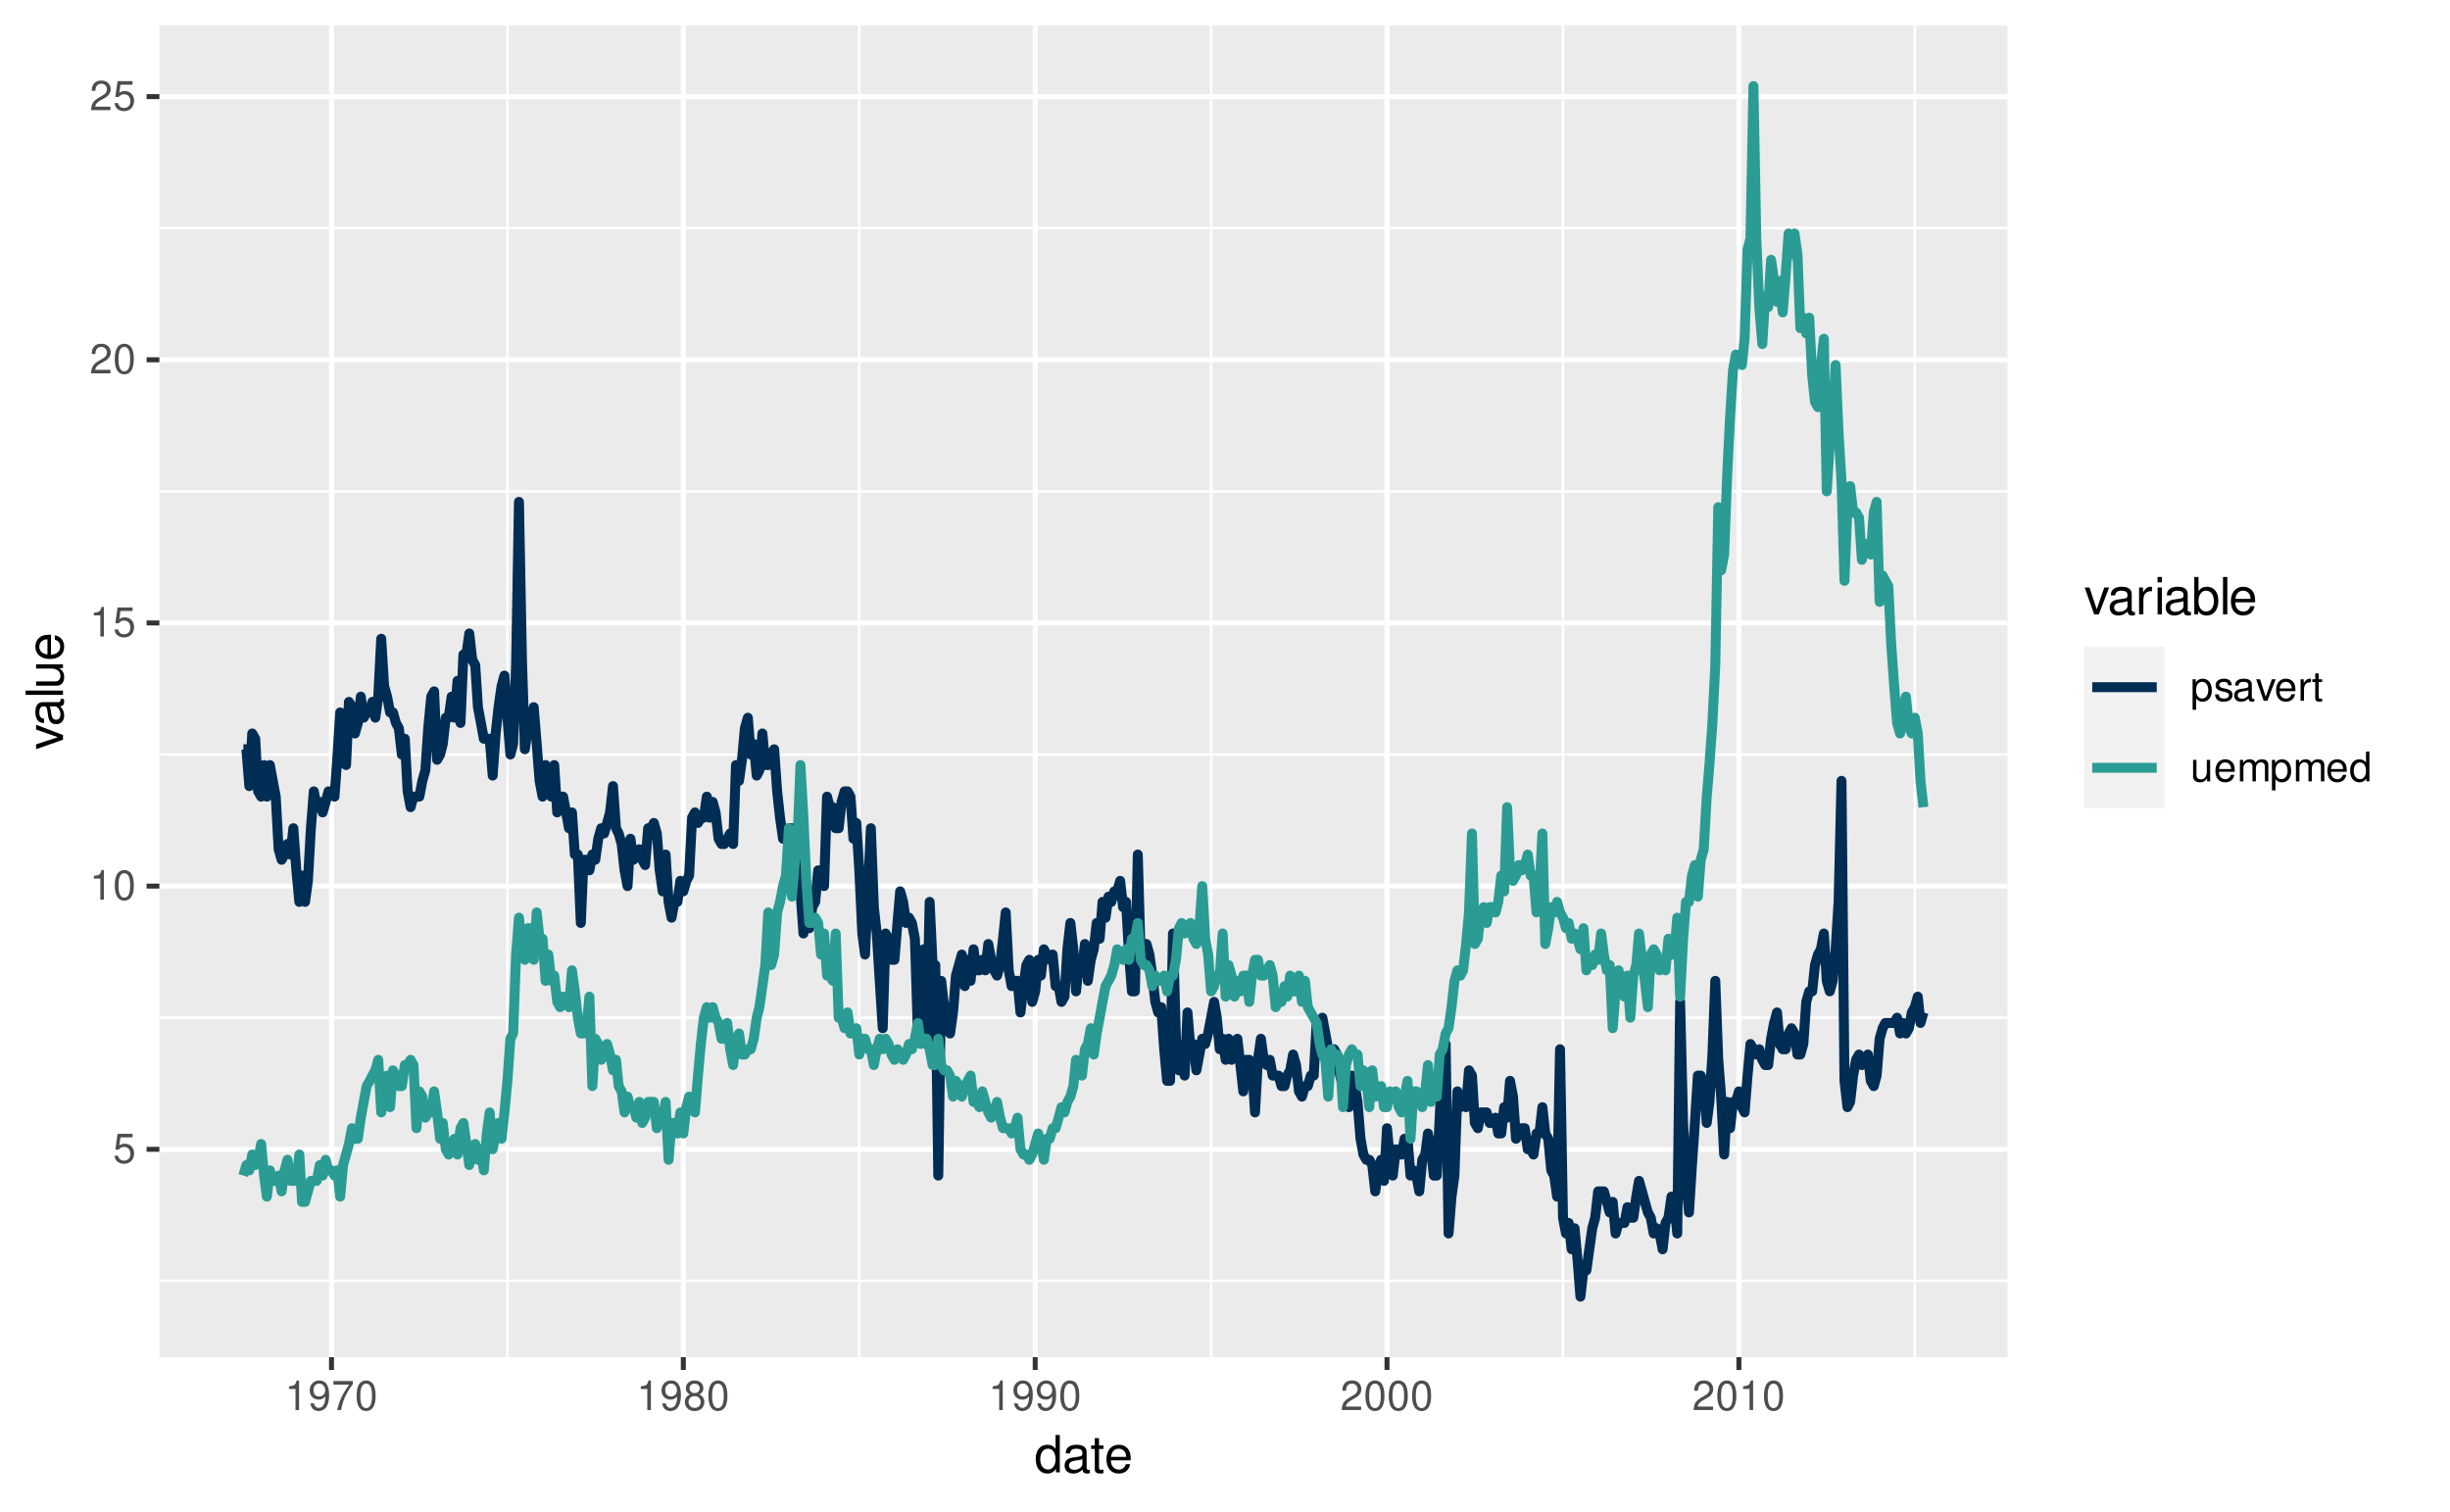 <?xml version="1.0" encoding="UTF-8"?>
<svg xmlns="http://www.w3.org/2000/svg" xmlns:xlink="http://www.w3.org/1999/xlink" width="525pt" height="324pt" viewBox="0 0 525 324" version="1.1">
<defs>
<g>
<symbol overflow="visible" id="glyph0-0">
<path style="stroke:none;" d=""/>
</symbol>
<symbol overflow="visible" id="glyph0-1">
<path style="stroke:none;" d="M 4.188 -6.234 L 0.969 -6.234 L 0.5 -2.844 L 1.219 -2.844 C 1.578 -3.266 1.875 -3.422 2.359 -3.422 C 3.203 -3.422 3.719 -2.844 3.719 -1.922 C 3.719 -1.031 3.203 -0.484 2.359 -0.484 C 1.688 -0.484 1.266 -0.828 1.078 -1.531 L 0.312 -1.531 C 0.406 -1.016 0.5 -0.781 0.688 -0.547 C 1.031 -0.078 1.672 0.203 2.375 0.203 C 3.641 0.203 4.516 -0.719 4.516 -2.031 C 4.516 -3.266 3.688 -4.109 2.5 -4.109 C 2.062 -4.109 1.703 -4 1.344 -3.734 L 1.594 -5.469 L 4.188 -5.469 Z M 4.188 -6.234 "/>
</symbol>
<symbol overflow="visible" id="glyph0-2">
<path style="stroke:none;" d="M 2.281 -4.531 L 2.281 0 L 3.047 0 L 3.047 -6.359 L 2.547 -6.359 C 2.266 -5.391 2.094 -5.25 0.891 -5.094 L 0.891 -4.531 Z M 2.281 -4.531 "/>
</symbol>
<symbol overflow="visible" id="glyph0-3">
<path style="stroke:none;" d="M 2.422 -6.359 C 1.844 -6.359 1.312 -6.094 0.984 -5.672 C 0.578 -5.109 0.375 -4.25 0.375 -3.078 C 0.375 -0.938 1.078 0.203 2.422 0.203 C 3.734 0.203 4.453 -0.938 4.453 -3.031 C 4.453 -4.25 4.266 -5.078 3.859 -5.672 C 3.531 -6.109 3.016 -6.359 2.422 -6.359 Z M 2.422 -5.672 C 3.25 -5.672 3.672 -4.828 3.672 -3.094 C 3.672 -1.281 3.266 -0.438 2.406 -0.438 C 1.578 -0.438 1.172 -1.312 1.172 -3.062 C 1.172 -4.828 1.578 -5.672 2.422 -5.672 Z M 2.422 -5.672 "/>
</symbol>
<symbol overflow="visible" id="glyph0-4">
<path style="stroke:none;" d="M 4.453 -0.766 L 1.172 -0.766 C 1.25 -1.297 1.531 -1.625 2.297 -2.094 L 3.172 -2.594 C 4.047 -3.062 4.5 -3.719 4.5 -4.5 C 4.5 -5.031 4.281 -5.531 3.922 -5.875 C 3.547 -6.203 3.094 -6.359 2.5 -6.359 C 1.703 -6.359 1.125 -6.078 0.781 -5.531 C 0.547 -5.203 0.453 -4.797 0.438 -4.156 L 1.219 -4.156 C 1.234 -4.594 1.297 -4.844 1.406 -5.062 C 1.594 -5.438 2 -5.688 2.469 -5.688 C 3.172 -5.688 3.703 -5.172 3.703 -4.484 C 3.703 -3.969 3.406 -3.531 2.859 -3.219 L 2.047 -2.75 C 0.75 -2 0.375 -1.406 0.297 -0.016 L 4.453 -0.016 Z M 4.453 -0.766 "/>
</symbol>
<symbol overflow="visible" id="glyph0-5">
<path style="stroke:none;" d="M 0.469 -1.453 C 0.609 -0.406 1.281 0.203 2.234 0.203 C 2.922 0.203 3.547 -0.125 3.922 -0.703 C 4.297 -1.328 4.484 -2.109 4.484 -3.25 C 4.484 -4.328 4.312 -5 3.953 -5.562 C 3.609 -6.094 3.062 -6.359 2.375 -6.359 C 1.188 -6.359 0.328 -5.469 0.328 -4.234 C 0.328 -3.062 1.125 -2.25 2.25 -2.25 C 2.844 -2.25 3.281 -2.453 3.672 -2.938 C 3.672 -1.359 3.172 -0.484 2.281 -0.484 C 1.734 -0.484 1.359 -0.828 1.234 -1.453 Z M 2.359 -5.688 C 3.094 -5.688 3.641 -5.078 3.641 -4.25 C 3.641 -3.469 3.109 -2.922 2.344 -2.922 C 1.594 -2.922 1.125 -3.453 1.125 -4.297 C 1.125 -5.109 1.641 -5.688 2.359 -5.688 Z M 2.359 -5.688 "/>
</symbol>
<symbol overflow="visible" id="glyph0-6">
<path style="stroke:none;" d="M 4.578 -6.234 L 0.406 -6.234 L 0.406 -5.469 L 3.781 -5.469 C 2.281 -3.359 1.688 -2.047 1.219 0 L 2.047 0 C 2.391 -2 3.172 -3.719 4.578 -5.594 Z M 4.578 -6.234 "/>
</symbol>
<symbol overflow="visible" id="glyph0-7">
<path style="stroke:none;" d="M 3.438 -3.359 C 4.094 -3.75 4.297 -4.062 4.297 -4.656 C 4.297 -5.672 3.531 -6.359 2.422 -6.359 C 1.312 -6.359 0.547 -5.672 0.547 -4.672 C 0.547 -4.062 0.75 -3.75 1.391 -3.359 C 0.672 -2.984 0.328 -2.469 0.328 -1.766 C 0.328 -0.609 1.172 0.203 2.422 0.203 C 3.656 0.203 4.516 -0.609 4.516 -1.766 C 4.516 -2.469 4.156 -2.984 3.438 -3.359 Z M 2.422 -5.672 C 3.078 -5.672 3.5 -5.281 3.5 -4.641 C 3.5 -4.047 3.062 -3.656 2.422 -3.656 C 1.766 -3.656 1.344 -4.047 1.344 -4.656 C 1.344 -5.281 1.766 -5.672 2.422 -5.672 Z M 2.422 -3 C 3.188 -3 3.719 -2.484 3.719 -1.75 C 3.719 -0.984 3.203 -0.484 2.406 -0.484 C 1.641 -0.484 1.125 -1 1.125 -1.734 C 1.125 -2.5 1.641 -3 2.422 -3 Z M 2.422 -3 "/>
</symbol>
<symbol overflow="visible" id="glyph0-8">
<path style="stroke:none;" d="M 0.469 1.922 L 1.219 1.922 L 1.219 -0.484 C 1.594 -0.016 2.031 0.203 2.625 0.203 C 3.828 0.203 4.594 -0.75 4.594 -2.219 C 4.594 -3.781 3.844 -4.734 2.625 -4.734 C 2 -4.734 1.5 -4.453 1.156 -3.922 L 1.156 -4.609 L 0.469 -4.609 Z M 2.5 -4.062 C 3.312 -4.062 3.828 -3.344 3.828 -2.25 C 3.828 -1.203 3.297 -0.484 2.5 -0.484 C 1.719 -0.484 1.219 -1.188 1.219 -2.266 C 1.219 -3.359 1.719 -4.062 2.5 -4.062 Z M 2.5 -4.062 "/>
</symbol>
<symbol overflow="visible" id="glyph0-9">
<path style="stroke:none;" d="M 3.859 -3.328 C 3.844 -4.234 3.25 -4.734 2.188 -4.734 C 1.109 -4.734 0.406 -4.188 0.406 -3.328 C 0.406 -2.609 0.781 -2.266 1.875 -2 L 2.562 -1.844 C 3.062 -1.719 3.266 -1.531 3.266 -1.203 C 3.266 -0.766 2.844 -0.469 2.203 -0.469 C 1.797 -0.469 1.469 -0.594 1.281 -0.781 C 1.172 -0.922 1.125 -1.047 1.078 -1.375 L 0.297 -1.375 C 0.328 -0.312 0.938 0.203 2.141 0.203 C 3.297 0.203 4.031 -0.375 4.031 -1.266 C 4.031 -1.938 3.656 -2.328 2.734 -2.547 L 2.031 -2.703 C 1.438 -2.844 1.172 -3.047 1.172 -3.375 C 1.172 -3.797 1.562 -4.062 2.156 -4.062 C 2.75 -4.062 3.062 -3.812 3.078 -3.328 Z M 3.859 -3.328 "/>
</symbol>
<symbol overflow="visible" id="glyph0-10">
<path style="stroke:none;" d="M 4.703 -0.438 C 4.625 -0.406 4.594 -0.406 4.547 -0.406 C 4.297 -0.406 4.156 -0.547 4.156 -0.781 L 4.156 -3.484 C 4.156 -4.297 3.547 -4.734 2.422 -4.734 C 1.734 -4.734 1.203 -4.547 0.891 -4.203 C 0.672 -3.969 0.594 -3.703 0.578 -3.25 L 1.312 -3.25 C 1.375 -3.812 1.703 -4.062 2.391 -4.062 C 3.062 -4.062 3.422 -3.812 3.422 -3.375 L 3.422 -3.188 C 3.406 -2.875 3.25 -2.75 2.656 -2.672 C 1.625 -2.547 1.453 -2.5 1.172 -2.391 C 0.641 -2.156 0.375 -1.766 0.375 -1.156 C 0.375 -0.328 0.953 0.203 1.875 0.203 C 2.469 0.203 2.922 0 3.453 -0.469 C 3.5 0 3.734 0.203 4.203 0.203 C 4.359 0.203 4.453 0.188 4.703 0.125 Z M 3.422 -1.453 C 3.422 -1.203 3.359 -1.062 3.125 -0.859 C 2.828 -0.578 2.469 -0.438 2.047 -0.438 C 1.469 -0.438 1.141 -0.719 1.141 -1.172 C 1.141 -1.656 1.453 -1.906 2.25 -2.016 C 3.031 -2.125 3.172 -2.156 3.422 -2.281 Z M 3.422 -1.453 "/>
</symbol>
<symbol overflow="visible" id="glyph0-11">
<path style="stroke:none;" d="M 2.5 0 L 4.281 -4.609 L 3.453 -4.609 L 2.141 -0.875 L 0.922 -4.609 L 0.094 -4.609 L 1.703 0 Z M 2.5 0 "/>
</symbol>
<symbol overflow="visible" id="glyph0-12">
<path style="stroke:none;" d="M 4.516 -2.062 C 4.516 -2.766 4.453 -3.188 4.328 -3.531 C 4.031 -4.281 3.328 -4.734 2.469 -4.734 C 1.172 -4.734 0.359 -3.766 0.359 -2.25 C 0.359 -0.719 1.141 0.203 2.453 0.203 C 3.5 0.203 4.234 -0.391 4.422 -1.406 L 3.672 -1.406 C 3.469 -0.797 3.062 -0.469 2.469 -0.469 C 2 -0.469 1.609 -0.688 1.359 -1.078 C 1.188 -1.344 1.125 -1.594 1.125 -2.062 Z M 1.141 -2.656 C 1.203 -3.516 1.719 -4.062 2.453 -4.062 C 3.203 -4.062 3.719 -3.484 3.719 -2.656 Z M 1.141 -2.656 "/>
</symbol>
<symbol overflow="visible" id="glyph0-13">
<path style="stroke:none;" d="M 0.609 -4.609 L 0.609 0 L 1.344 0 L 1.344 -2.391 C 1.359 -3.5 1.812 -4 2.828 -3.969 L 2.828 -4.719 C 2.703 -4.734 2.625 -4.734 2.547 -4.734 C 2.062 -4.734 1.703 -4.453 1.281 -3.781 L 1.281 -4.609 Z M 0.609 -4.609 "/>
</symbol>
<symbol overflow="visible" id="glyph0-14">
<path style="stroke:none;" d="M 2.234 -4.609 L 1.484 -4.609 L 1.484 -5.875 L 0.75 -5.875 L 0.75 -4.609 L 0.125 -4.609 L 0.125 -4.016 L 0.75 -4.016 L 0.75 -0.531 C 0.75 -0.047 1.062 0.203 1.641 0.203 C 1.828 0.203 1.984 0.188 2.234 0.141 L 2.234 -0.469 C 2.125 -0.453 2.031 -0.438 1.875 -0.438 C 1.562 -0.438 1.484 -0.531 1.484 -0.859 L 1.484 -4.016 L 2.234 -4.016 Z M 2.234 -4.609 "/>
</symbol>
<symbol overflow="visible" id="glyph0-15">
<path style="stroke:none;" d="M 4.234 0 L 4.234 -4.609 L 3.516 -4.609 L 3.516 -2 C 3.516 -1.062 3.016 -0.438 2.25 -0.438 C 1.672 -0.438 1.297 -0.797 1.297 -1.344 L 1.297 -4.609 L 0.578 -4.609 L 0.578 -1.062 C 0.578 -0.297 1.141 0.203 2.047 0.203 C 2.719 0.203 3.156 -0.031 3.578 -0.641 L 3.578 0 Z M 4.234 0 "/>
</symbol>
<symbol overflow="visible" id="glyph0-16">
<path style="stroke:none;" d="M 0.609 -4.609 L 0.609 0 L 1.359 0 L 1.359 -2.891 C 1.359 -3.562 1.844 -4.094 2.438 -4.094 C 2.984 -4.094 3.297 -3.766 3.297 -3.172 L 3.297 0 L 4.031 0 L 4.031 -2.891 C 4.031 -3.562 4.516 -4.094 5.109 -4.094 C 5.641 -4.094 5.969 -3.75 5.969 -3.172 L 5.969 0 L 6.703 0 L 6.703 -3.453 C 6.703 -4.281 6.234 -4.734 5.359 -4.734 C 4.75 -4.734 4.375 -4.562 3.953 -4.031 C 3.672 -4.531 3.312 -4.734 2.703 -4.734 C 2.094 -4.734 1.688 -4.516 1.297 -3.953 L 1.297 -4.609 Z M 0.609 -4.609 "/>
</symbol>
<symbol overflow="visible" id="glyph0-17">
<path style="stroke:none;" d="M 4.359 -6.406 L 3.625 -6.406 L 3.625 -4.031 C 3.312 -4.5 2.828 -4.734 2.203 -4.734 C 1.016 -4.734 0.234 -3.781 0.234 -2.312 C 0.234 -0.75 0.984 0.203 2.234 0.203 C 2.875 0.203 3.312 -0.031 3.703 -0.609 L 3.703 0 L 4.359 0 Z M 2.328 -4.062 C 3.125 -4.062 3.625 -3.359 3.625 -2.25 C 3.625 -1.188 3.109 -0.484 2.344 -0.484 C 1.531 -0.484 1 -1.203 1 -2.266 C 1 -3.344 1.531 -4.062 2.328 -4.062 Z M 2.328 -4.062 "/>
</symbol>
<symbol overflow="visible" id="glyph1-0">
<path style="stroke:none;" d=""/>
</symbol>
<symbol overflow="visible" id="glyph1-1">
<path style="stroke:none;" d="M 5.438 -8.016 L 4.531 -8.016 L 4.531 -5.031 C 4.141 -5.625 3.531 -5.922 2.766 -5.922 C 1.266 -5.922 0.281 -4.734 0.281 -2.891 C 0.281 -0.953 1.234 0.25 2.797 0.25 C 3.594 0.25 4.141 -0.047 4.625 -0.766 L 4.625 0 L 5.438 0 Z M 2.922 -5.078 C 3.906 -5.078 4.531 -4.203 4.531 -2.812 C 4.531 -1.484 3.891 -0.609 2.922 -0.609 C 1.906 -0.609 1.25 -1.5 1.25 -2.844 C 1.25 -4.188 1.906 -5.078 2.922 -5.078 Z M 2.922 -5.078 "/>
</symbol>
<symbol overflow="visible" id="glyph1-2">
<path style="stroke:none;" d="M 5.891 -0.531 C 5.781 -0.516 5.734 -0.516 5.688 -0.516 C 5.375 -0.516 5.188 -0.688 5.188 -0.969 L 5.188 -4.359 C 5.188 -5.375 4.438 -5.922 3.031 -5.922 C 2.172 -5.922 1.5 -5.688 1.109 -5.266 C 0.844 -4.969 0.734 -4.625 0.719 -4.062 L 1.641 -4.062 C 1.719 -4.766 2.141 -5.078 2.984 -5.078 C 3.828 -5.078 4.281 -4.781 4.281 -4.219 L 4.281 -3.984 C 4.266 -3.594 4.062 -3.438 3.328 -3.344 C 2.031 -3.172 1.828 -3.141 1.469 -2.984 C 0.797 -2.703 0.469 -2.203 0.469 -1.453 C 0.469 -0.406 1.188 0.25 2.359 0.25 C 3.078 0.25 3.656 0 4.312 -0.594 C 4.375 0 4.656 0.25 5.266 0.25 C 5.453 0.25 5.578 0.234 5.891 0.156 Z M 4.281 -1.812 C 4.281 -1.5 4.188 -1.312 3.922 -1.062 C 3.547 -0.719 3.094 -0.547 2.547 -0.547 C 1.844 -0.547 1.422 -0.891 1.422 -1.469 C 1.422 -2.078 1.812 -2.391 2.812 -2.531 C 3.781 -2.656 3.969 -2.703 4.281 -2.844 Z M 4.281 -1.812 "/>
</symbol>
<symbol overflow="visible" id="glyph1-3">
<path style="stroke:none;" d="M 2.797 -5.766 L 1.844 -5.766 L 1.844 -7.344 L 0.938 -7.344 L 0.938 -5.766 L 0.156 -5.766 L 0.156 -5.016 L 0.938 -5.016 L 0.938 -0.656 C 0.938 -0.062 1.328 0.25 2.047 0.25 C 2.281 0.25 2.484 0.234 2.797 0.172 L 2.797 -0.594 C 2.656 -0.562 2.547 -0.547 2.359 -0.547 C 1.953 -0.547 1.844 -0.656 1.844 -1.062 L 1.844 -5.016 L 2.797 -5.016 Z M 2.797 -5.766 "/>
</symbol>
<symbol overflow="visible" id="glyph1-4">
<path style="stroke:none;" d="M 5.641 -2.578 C 5.641 -3.453 5.578 -3.984 5.406 -4.406 C 5.031 -5.359 4.156 -5.922 3.078 -5.922 C 1.469 -5.922 0.438 -4.703 0.438 -2.812 C 0.438 -0.906 1.438 0.25 3.062 0.25 C 4.375 0.25 5.297 -0.5 5.516 -1.75 L 4.594 -1.75 C 4.344 -0.984 3.828 -0.594 3.094 -0.594 C 2.516 -0.594 2.016 -0.859 1.703 -1.344 C 1.484 -1.672 1.406 -2 1.391 -2.578 Z M 1.422 -3.328 C 1.5 -4.391 2.141 -5.078 3.062 -5.078 C 4 -5.078 4.656 -4.359 4.656 -3.328 Z M 1.422 -3.328 "/>
</symbol>
<symbol overflow="visible" id="glyph1-5">
<path style="stroke:none;" d="M 3.141 0 L 5.344 -5.766 L 4.312 -5.766 L 2.688 -1.094 L 1.141 -5.766 L 0.109 -5.766 L 2.141 0 Z M 3.141 0 "/>
</symbol>
<symbol overflow="visible" id="glyph1-6">
<path style="stroke:none;" d="M 0.766 -5.766 L 0.766 0 L 1.688 0 L 1.688 -2.984 C 1.688 -4.375 2.266 -5 3.531 -4.969 L 3.531 -5.891 C 3.375 -5.922 3.281 -5.922 3.172 -5.922 C 2.578 -5.922 2.141 -5.578 1.609 -4.719 L 1.609 -5.766 Z M 0.766 -5.766 "/>
</symbol>
<symbol overflow="visible" id="glyph1-7">
<path style="stroke:none;" d="M 1.656 -5.766 L 0.734 -5.766 L 0.734 0 L 1.656 0 Z M 1.656 -8.016 L 0.719 -8.016 L 0.719 -6.859 L 1.656 -6.859 Z M 1.656 -8.016 "/>
</symbol>
<symbol overflow="visible" id="glyph1-8">
<path style="stroke:none;" d="M 0.594 -8.016 L 0.594 0 L 1.422 0 L 1.422 -0.734 C 1.859 -0.062 2.438 0.25 3.25 0.25 C 4.766 0.25 5.75 -0.984 5.75 -2.906 C 5.75 -4.781 4.812 -5.922 3.281 -5.922 C 2.5 -5.922 1.938 -5.625 1.5 -4.984 L 1.5 -8.016 Z M 3.109 -5.078 C 4.141 -5.078 4.797 -4.188 4.797 -2.812 C 4.797 -1.5 4.109 -0.609 3.109 -0.609 C 2.141 -0.609 1.5 -1.484 1.5 -2.844 C 1.5 -4.188 2.141 -5.078 3.109 -5.078 Z M 3.109 -5.078 "/>
</symbol>
<symbol overflow="visible" id="glyph1-9">
<path style="stroke:none;" d="M 1.672 -8.016 L 0.75 -8.016 L 0.75 0 L 1.672 0 Z M 1.672 -8.016 "/>
</symbol>
<symbol overflow="visible" id="glyph2-0">
<path style="stroke:none;" d=""/>
</symbol>
<symbol overflow="visible" id="glyph2-1">
<path style="stroke:none;" d="M 0 -3.141 L -5.766 -5.344 L -5.766 -4.312 L -1.094 -2.688 L -5.766 -1.141 L -5.766 -0.109 L 0 -2.141 Z M 0 -3.141 "/>
</symbol>
<symbol overflow="visible" id="glyph2-2">
<path style="stroke:none;" d="M -0.531 -5.891 C -0.516 -5.781 -0.516 -5.734 -0.516 -5.688 C -0.516 -5.375 -0.688 -5.188 -0.969 -5.188 L -4.359 -5.188 C -5.375 -5.188 -5.922 -4.438 -5.922 -3.031 C -5.922 -2.172 -5.688 -1.5 -5.266 -1.109 C -4.969 -0.844 -4.625 -0.734 -4.062 -0.719 L -4.062 -1.641 C -4.766 -1.719 -5.078 -2.141 -5.078 -2.984 C -5.078 -3.828 -4.781 -4.281 -4.219 -4.281 L -3.984 -4.281 C -3.594 -4.266 -3.438 -4.062 -3.344 -3.328 C -3.172 -2.031 -3.141 -1.828 -2.984 -1.469 C -2.703 -0.797 -2.203 -0.469 -1.453 -0.469 C -0.406 -0.469 0.25 -1.188 0.25 -2.359 C 0.25 -3.078 0 -3.656 -0.594 -4.312 C 0 -4.375 0.25 -4.656 0.25 -5.266 C 0.25 -5.453 0.234 -5.578 0.156 -5.891 Z M -1.812 -4.281 C -1.5 -4.281 -1.312 -4.188 -1.062 -3.922 C -0.719 -3.547 -0.547 -3.094 -0.547 -2.547 C -0.547 -1.844 -0.891 -1.422 -1.469 -1.422 C -2.078 -1.422 -2.391 -1.812 -2.531 -2.812 C -2.656 -3.781 -2.703 -3.969 -2.844 -4.281 Z M -1.812 -4.281 "/>
</symbol>
<symbol overflow="visible" id="glyph2-3">
<path style="stroke:none;" d="M -8.016 -1.672 L -8.016 -0.75 L 0 -0.75 L 0 -1.672 Z M -8.016 -1.672 "/>
</symbol>
<symbol overflow="visible" id="glyph2-4">
<path style="stroke:none;" d="M 0 -5.297 L -5.766 -5.297 L -5.766 -4.391 L -2.5 -4.391 C -1.312 -4.391 -0.547 -3.766 -0.547 -2.812 C -0.547 -2.094 -0.984 -1.625 -1.688 -1.625 L -5.766 -1.625 L -5.766 -0.719 L -1.312 -0.719 C -0.359 -0.719 0.25 -1.438 0.25 -2.547 C 0.25 -3.406 -0.047 -3.938 -0.797 -4.484 L 0 -4.484 Z M 0 -5.297 "/>
</symbol>
<symbol overflow="visible" id="glyph2-5">
<path style="stroke:none;" d="M -2.578 -5.641 C -3.453 -5.641 -3.984 -5.578 -4.406 -5.406 C -5.359 -5.031 -5.922 -4.156 -5.922 -3.078 C -5.922 -1.469 -4.703 -0.438 -2.812 -0.438 C -0.906 -0.438 0.25 -1.438 0.25 -3.062 C 0.25 -4.375 -0.5 -5.297 -1.75 -5.516 L -1.75 -4.594 C -0.984 -4.344 -0.594 -3.828 -0.594 -3.094 C -0.594 -2.516 -0.859 -2.016 -1.344 -1.703 C -1.672 -1.484 -2 -1.406 -2.578 -1.391 Z M -3.328 -1.422 C -4.391 -1.5 -5.078 -2.141 -5.078 -3.062 C -5.078 -4 -4.359 -4.656 -3.328 -4.656 Z M -3.328 -1.422 "/>
</symbol>
</g>
<clipPath id="clip1">
  <path d="M 34.152 5.48 L 430.172 5.48 L 430.172 290.852 L 34.152 290.852 Z M 34.152 5.48 "/>
</clipPath>
<clipPath id="clip2">
  <path d="M 34.152 274 L 430.172 274 L 430.172 275 L 34.152 275 Z M 34.152 274 "/>
</clipPath>
<clipPath id="clip3">
  <path d="M 34.152 217 L 430.172 217 L 430.172 219 L 34.152 219 Z M 34.152 217 "/>
</clipPath>
<clipPath id="clip4">
  <path d="M 34.152 161 L 430.172 161 L 430.172 162 L 34.152 162 Z M 34.152 161 "/>
</clipPath>
<clipPath id="clip5">
  <path d="M 34.152 105 L 430.172 105 L 430.172 106 L 34.152 106 Z M 34.152 105 "/>
</clipPath>
<clipPath id="clip6">
  <path d="M 34.152 48 L 430.172 48 L 430.172 50 L 34.152 50 Z M 34.152 48 "/>
</clipPath>
<clipPath id="clip7">
  <path d="M 108 5.48 L 109 5.48 L 109 290.852 L 108 290.852 Z M 108 5.48 "/>
</clipPath>
<clipPath id="clip8">
  <path d="M 183 5.48 L 185 5.48 L 185 290.852 L 183 290.852 Z M 183 5.48 "/>
</clipPath>
<clipPath id="clip9">
  <path d="M 259 5.48 L 260 5.48 L 260 290.852 L 259 290.852 Z M 259 5.48 "/>
</clipPath>
<clipPath id="clip10">
  <path d="M 334 5.48 L 336 5.48 L 336 290.852 L 334 290.852 Z M 334 5.48 "/>
</clipPath>
<clipPath id="clip11">
  <path d="M 410 5.48 L 411 5.48 L 411 290.852 L 410 290.852 Z M 410 5.48 "/>
</clipPath>
<clipPath id="clip12">
  <path d="M 34.152 245 L 430.172 245 L 430.172 247 L 34.152 247 Z M 34.152 245 "/>
</clipPath>
<clipPath id="clip13">
  <path d="M 34.152 189 L 430.172 189 L 430.172 191 L 34.152 191 Z M 34.152 189 "/>
</clipPath>
<clipPath id="clip14">
  <path d="M 34.152 132 L 430.172 132 L 430.172 135 L 34.152 135 Z M 34.152 132 "/>
</clipPath>
<clipPath id="clip15">
  <path d="M 34.152 76 L 430.172 76 L 430.172 78 L 34.152 78 Z M 34.152 76 "/>
</clipPath>
<clipPath id="clip16">
  <path d="M 34.152 20 L 430.172 20 L 430.172 22 L 34.152 22 Z M 34.152 20 "/>
</clipPath>
<clipPath id="clip17">
  <path d="M 70 5.48 L 72 5.48 L 72 290.852 L 70 290.852 Z M 70 5.48 "/>
</clipPath>
<clipPath id="clip18">
  <path d="M 145 5.48 L 147 5.48 L 147 290.852 L 145 290.852 Z M 145 5.48 "/>
</clipPath>
<clipPath id="clip19">
  <path d="M 221 5.48 L 223 5.48 L 223 290.852 L 221 290.852 Z M 221 5.48 "/>
</clipPath>
<clipPath id="clip20">
  <path d="M 296 5.48 L 298 5.48 L 298 290.852 L 296 290.852 Z M 296 5.48 "/>
</clipPath>
<clipPath id="clip21">
  <path d="M 372 5.48 L 374 5.48 L 374 290.852 L 372 290.852 Z M 372 5.48 "/>
</clipPath>
</defs>
<g id="surface9">
<rect x="0" y="0" width="525" height="324" style="fill:rgb(100%,100%,100%);fill-opacity:1;stroke:none;"/>
<path style="fill:none;stroke-width:1.067;stroke-linecap:round;stroke-linejoin:round;stroke:rgb(100%,100%,100%);stroke-opacity:1;stroke-miterlimit:10;" d="M 0 324 L 525 324 L 525 0 L 0 0 Z M 0 324 "/>
<g clip-path="url(#clip1)" clip-rule="nonzero">
<path style=" stroke:none;fill-rule:nonzero;fill:rgb(92.157%,92.157%,92.157%);fill-opacity:1;" d="M 34.152 290.848 L 430.172 290.848 L 430.172 5.477 L 34.152 5.477 Z M 34.152 290.848 "/>
</g>
<g clip-path="url(#clip2)" clip-rule="nonzero">
<path style="fill:none;stroke-width:0.533;stroke-linecap:butt;stroke-linejoin:round;stroke:rgb(100%,100%,100%);stroke-opacity:1;stroke-miterlimit:10;" d="M 34.152 274.492 L 430.172 274.492 "/>
</g>
<g clip-path="url(#clip3)" clip-rule="nonzero">
<path style="fill:none;stroke-width:0.533;stroke-linecap:butt;stroke-linejoin:round;stroke:rgb(100%,100%,100%);stroke-opacity:1;stroke-miterlimit:10;" d="M 34.152 218.098 L 430.172 218.098 "/>
</g>
<g clip-path="url(#clip4)" clip-rule="nonzero">
<path style="fill:none;stroke-width:0.533;stroke-linecap:butt;stroke-linejoin:round;stroke:rgb(100%,100%,100%);stroke-opacity:1;stroke-miterlimit:10;" d="M 34.152 161.699 L 430.172 161.699 "/>
</g>
<g clip-path="url(#clip5)" clip-rule="nonzero">
<path style="fill:none;stroke-width:0.533;stroke-linecap:butt;stroke-linejoin:round;stroke:rgb(100%,100%,100%);stroke-opacity:1;stroke-miterlimit:10;" d="M 34.152 105.301 L 430.172 105.301 "/>
</g>
<g clip-path="url(#clip6)" clip-rule="nonzero">
<path style="fill:none;stroke-width:0.533;stroke-linecap:butt;stroke-linejoin:round;stroke:rgb(100%,100%,100%);stroke-opacity:1;stroke-miterlimit:10;" d="M 34.152 48.906 L 430.172 48.906 "/>
</g>
<g clip-path="url(#clip7)" clip-rule="nonzero">
<path style="fill:none;stroke-width:0.533;stroke-linecap:butt;stroke-linejoin:round;stroke:rgb(100%,100%,100%);stroke-opacity:1;stroke-miterlimit:10;" d="M 108.73 290.848 L 108.73 5.48 "/>
</g>
<g clip-path="url(#clip8)" clip-rule="nonzero">
<path style="fill:none;stroke-width:0.533;stroke-linecap:butt;stroke-linejoin:round;stroke:rgb(100%,100%,100%);stroke-opacity:1;stroke-miterlimit:10;" d="M 184.125 290.848 L 184.125 5.48 "/>
</g>
<g clip-path="url(#clip9)" clip-rule="nonzero">
<path style="fill:none;stroke-width:0.533;stroke-linecap:butt;stroke-linejoin:round;stroke:rgb(100%,100%,100%);stroke-opacity:1;stroke-miterlimit:10;" d="M 259.523 290.848 L 259.523 5.48 "/>
</g>
<g clip-path="url(#clip10)" clip-rule="nonzero">
<path style="fill:none;stroke-width:0.533;stroke-linecap:butt;stroke-linejoin:round;stroke:rgb(100%,100%,100%);stroke-opacity:1;stroke-miterlimit:10;" d="M 334.918 290.848 L 334.918 5.48 "/>
</g>
<g clip-path="url(#clip11)" clip-rule="nonzero">
<path style="fill:none;stroke-width:0.533;stroke-linecap:butt;stroke-linejoin:round;stroke:rgb(100%,100%,100%);stroke-opacity:1;stroke-miterlimit:10;" d="M 410.312 290.848 L 410.312 5.48 "/>
</g>
<g clip-path="url(#clip12)" clip-rule="nonzero">
<path style="fill:none;stroke-width:1.067;stroke-linecap:butt;stroke-linejoin:round;stroke:rgb(100%,100%,100%);stroke-opacity:1;stroke-miterlimit:10;" d="M 34.152 246.297 L 430.172 246.297 "/>
</g>
<g clip-path="url(#clip13)" clip-rule="nonzero">
<path style="fill:none;stroke-width:1.067;stroke-linecap:butt;stroke-linejoin:round;stroke:rgb(100%,100%,100%);stroke-opacity:1;stroke-miterlimit:10;" d="M 34.152 189.898 L 430.172 189.898 "/>
</g>
<g clip-path="url(#clip14)" clip-rule="nonzero">
<path style="fill:none;stroke-width:1.067;stroke-linecap:butt;stroke-linejoin:round;stroke:rgb(100%,100%,100%);stroke-opacity:1;stroke-miterlimit:10;" d="M 34.152 133.5 L 430.172 133.5 "/>
</g>
<g clip-path="url(#clip15)" clip-rule="nonzero">
<path style="fill:none;stroke-width:1.067;stroke-linecap:butt;stroke-linejoin:round;stroke:rgb(100%,100%,100%);stroke-opacity:1;stroke-miterlimit:10;" d="M 34.152 77.105 L 430.172 77.105 "/>
</g>
<g clip-path="url(#clip16)" clip-rule="nonzero">
<path style="fill:none;stroke-width:1.067;stroke-linecap:butt;stroke-linejoin:round;stroke:rgb(100%,100%,100%);stroke-opacity:1;stroke-miterlimit:10;" d="M 34.152 20.707 L 430.172 20.707 "/>
</g>
<g clip-path="url(#clip17)" clip-rule="nonzero">
<path style="fill:none;stroke-width:1.067;stroke-linecap:butt;stroke-linejoin:round;stroke:rgb(100%,100%,100%);stroke-opacity:1;stroke-miterlimit:10;" d="M 71.039 290.848 L 71.039 5.48 "/>
</g>
<g clip-path="url(#clip18)" clip-rule="nonzero">
<path style="fill:none;stroke-width:1.067;stroke-linecap:butt;stroke-linejoin:round;stroke:rgb(100%,100%,100%);stroke-opacity:1;stroke-miterlimit:10;" d="M 146.426 290.848 L 146.426 5.48 "/>
</g>
<g clip-path="url(#clip19)" clip-rule="nonzero">
<path style="fill:none;stroke-width:1.067;stroke-linecap:butt;stroke-linejoin:round;stroke:rgb(100%,100%,100%);stroke-opacity:1;stroke-miterlimit:10;" d="M 221.828 290.848 L 221.828 5.48 "/>
</g>
<g clip-path="url(#clip20)" clip-rule="nonzero">
<path style="fill:none;stroke-width:1.067;stroke-linecap:butt;stroke-linejoin:round;stroke:rgb(100%,100%,100%);stroke-opacity:1;stroke-miterlimit:10;" d="M 297.215 290.848 L 297.215 5.48 "/>
</g>
<g clip-path="url(#clip21)" clip-rule="nonzero">
<path style="fill:none;stroke-width:1.067;stroke-linecap:butt;stroke-linejoin:round;stroke:rgb(100%,100%,100%);stroke-opacity:1;stroke-miterlimit:10;" d="M 372.621 290.848 L 372.621 5.48 "/>
</g>
<path style="fill:none;stroke-width:2.134;stroke-linecap:butt;stroke-linejoin:round;stroke:rgb(0%,17.647%,32.941%);stroke-opacity:1;stroke-miterlimit:10;" d="M 52.152 160.57 L 52.793 160.57 L 53.43 168.469 L 54.051 157.188 L 54.691 158.316 L 55.309 169.594 L 55.949 170.723 L 56.59 163.957 L 57.188 170.723 L 57.828 163.957 L 58.449 167.34 L 59.086 170.723 L 59.707 182.004 L 60.348 184.258 L 60.988 183.129 L 61.605 180.875 L 62.246 183.129 L 62.863 177.492 L 63.504 186.516 L 64.145 193.281 L 64.723 187.641 L 65.363 193.281 L 65.98 188.77 L 66.621 177.492 L 67.242 169.594 L 67.883 172.98 L 68.52 171.852 L 69.141 174.105 L 69.781 171.852 L 70.398 169.594 L 71.039 169.594 L 71.68 170.723 L 72.258 162.828 L 72.898 152.676 L 73.516 162.828 L 74.156 163.957 L 74.773 150.418 L 75.414 151.547 L 76.055 157.188 L 76.676 154.934 L 77.312 149.293 L 77.934 153.805 L 78.574 152.676 L 79.215 152.676 L 79.793 150.418 L 80.43 153.805 L 81.051 149.293 L 81.691 136.883 L 82.309 147.035 L 82.949 149.293 L 83.59 152.676 L 84.207 152.676 L 84.848 154.934 L 85.469 156.059 L 86.109 161.699 L 86.746 158.316 L 87.348 169.594 L 87.984 172.98 L 88.605 170.723 L 89.863 170.723 L 90.504 167.34 L 91.145 165.082 L 91.766 156.059 L 92.402 149.293 L 93.023 148.164 L 93.664 162.828 L 94.305 161.699 L 94.879 159.445 L 95.52 153.805 L 96.141 153.805 L 96.781 149.293 L 97.398 153.805 L 98.039 145.906 L 98.68 154.934 L 99.297 140.27 L 99.938 140.27 L 100.559 135.758 L 101.195 141.395 L 101.836 142.523 L 102.414 151.547 L 103.055 154.934 L 103.676 158.316 L 104.934 158.316 L 105.574 166.211 L 106.215 157.188 L 106.832 151.547 L 107.473 147.035 L 108.09 144.781 L 108.73 153.805 L 109.371 161.699 L 109.949 159.445 L 110.59 142.523 L 111.207 107.559 L 111.848 141.395 L 112.469 160.57 L 113.109 156.059 L 113.746 156.059 L 114.367 151.547 L 115.008 159.445 L 115.625 167.34 L 116.266 170.723 L 116.906 163.957 L 117.504 165.082 L 118.145 170.723 L 118.766 163.957 L 119.402 174.105 L 120.023 170.723 L 120.664 170.723 L 121.301 174.105 L 121.922 177.492 L 122.562 174.105 L 123.18 183.129 L 123.82 183.129 L 124.461 197.793 L 125.039 184.258 L 125.68 184.258 L 126.297 186.516 L 126.938 183.129 L 127.559 184.258 L 128.195 179.746 L 128.836 177.492 L 129.457 178.617 L 130.098 176.363 L 130.715 174.105 L 131.355 168.469 L 131.996 177.492 L 132.574 178.617 L 133.215 180.875 L 133.832 186.516 L 134.473 189.898 L 135.09 179.746 L 135.73 184.258 L 136.371 183.129 L 136.992 182.004 L 137.629 184.258 L 138.25 185.387 L 138.891 177.492 L 139.531 177.492 L 140.109 176.363 L 140.746 178.617 L 141.367 186.516 L 142.008 191.027 L 142.625 183.129 L 143.266 193.281 L 143.906 196.664 L 144.523 193.281 L 145.164 193.281 L 145.785 188.77 L 146.426 191.027 L 147.062 188.77 L 147.664 187.641 L 148.301 175.234 L 148.922 174.105 L 149.562 176.363 L 150.18 175.234 L 150.82 175.234 L 151.461 170.723 L 152.078 175.234 L 152.719 171.852 L 153.34 174.105 L 153.98 179.746 L 154.617 180.875 L 155.195 180.875 L 155.836 179.746 L 156.457 178.617 L 157.098 180.875 L 157.715 163.957 L 158.355 167.34 L 158.996 162.828 L 159.613 156.059 L 160.254 153.805 L 160.875 161.699 L 161.512 159.445 L 162.152 166.211 L 162.73 165.082 L 163.371 157.188 L 163.992 163.957 L 164.629 163.957 L 165.25 161.699 L 165.891 160.57 L 166.531 169.594 L 167.148 175.234 L 167.789 179.746 L 168.406 179.746 L 169.047 177.492 L 169.688 177.492 L 170.266 183.129 L 170.906 186.516 L 171.523 191.027 L 172.164 200.051 L 172.785 194.41 L 173.426 198.922 L 174.062 194.41 L 174.684 193.281 L 175.324 186.516 L 175.941 188.77 L 176.582 189.898 L 177.223 170.723 L 177.82 172.98 L 178.461 172.98 L 179.078 177.492 L 179.719 177.492 L 180.34 171.852 L 180.98 169.594 L 181.617 169.594 L 182.238 170.723 L 182.879 179.746 L 183.496 176.363 L 184.137 186.516 L 184.777 200.051 L 185.355 204.562 L 185.996 191.027 L 186.613 177.492 L 187.254 194.41 L 187.875 200.051 L 188.512 210.199 L 189.152 220.352 L 189.773 200.051 L 190.414 201.176 L 191.031 205.688 L 191.672 205.688 L 192.312 197.793 L 192.891 191.027 L 193.531 193.281 L 194.148 197.793 L 194.789 196.664 L 195.406 197.793 L 196.047 201.176 L 196.688 221.48 L 197.309 207.945 L 197.945 203.434 L 198.566 223.734 L 199.207 193.281 L 199.848 206.816 L 200.422 206.816 L 201.062 251.934 L 201.684 210.199 L 202.324 215.84 L 202.941 218.098 L 203.582 221.48 L 204.223 216.969 L 204.84 209.074 L 205.48 206.816 L 206.102 204.562 L 206.742 211.328 L 207.379 205.688 L 207.98 210.199 L 208.617 203.434 L 209.238 207.945 L 209.879 207.945 L 210.496 205.688 L 211.137 207.945 L 211.777 202.305 L 212.395 205.688 L 213.035 207.945 L 213.656 209.074 L 214.297 206.816 L 214.934 201.176 L 215.512 195.539 L 216.152 207.945 L 216.773 211.328 L 217.414 210.199 L 218.031 210.199 L 218.672 216.969 L 219.312 211.328 L 219.93 206.816 L 220.57 205.688 L 221.191 214.711 L 221.828 212.457 L 222.469 205.688 L 223.047 209.074 L 223.688 203.434 L 224.309 204.562 L 224.945 205.688 L 225.566 204.562 L 226.207 211.328 L 226.848 211.328 L 227.465 214.711 L 228.105 213.586 L 228.723 203.434 L 229.363 197.793 L 230.004 203.434 L 230.582 212.457 L 231.223 205.688 L 231.84 207.945 L 232.48 202.305 L 233.102 210.199 L 233.738 205.688 L 234.379 203.434 L 235 197.793 L 235.641 201.176 L 236.258 193.281 L 236.898 196.664 L 237.539 192.152 L 238.137 193.281 L 238.777 191.027 L 239.395 191.027 L 240.035 188.77 L 240.656 194.41 L 241.297 193.281 L 241.934 204.562 L 242.555 212.457 L 243.195 212.457 L 243.812 183.129 L 244.453 205.688 L 245.094 202.305 L 245.672 202.305 L 246.312 204.562 L 246.93 209.074 L 247.57 214.711 L 248.191 216.969 L 248.828 215.84 L 249.469 224.863 L 250.09 231.633 L 250.73 231.633 L 251.348 200.051 L 251.988 222.609 L 252.629 229.375 L 253.207 225.992 L 253.844 230.504 L 254.465 216.969 L 255.105 224.863 L 255.723 223.734 L 256.363 229.375 L 257.004 225.992 L 257.625 222.609 L 258.262 223.734 L 258.883 221.48 L 259.523 218.098 L 260.16 214.711 L 260.738 218.098 L 261.379 224.863 L 262 222.609 L 262.641 227.121 L 263.258 222.609 L 263.898 227.121 L 264.539 225.992 L 265.156 222.609 L 265.797 228.246 L 266.418 233.887 L 267.055 227.121 L 267.695 227.121 L 268.297 228.246 L 268.934 238.398 L 269.555 227.121 L 270.195 222.609 L 270.812 227.121 L 271.453 228.246 L 272.094 227.121 L 272.711 230.504 L 273.973 230.504 L 274.613 232.758 L 275.25 232.758 L 275.828 230.504 L 276.469 229.375 L 277.09 225.992 L 277.727 228.246 L 278.348 233.887 L 278.988 235.016 L 279.629 232.758 L 280.246 232.758 L 280.887 230.504 L 281.508 230.504 L 282.145 219.223 L 282.785 219.223 L 283.363 218.098 L 284.004 221.48 L 284.621 224.863 L 285.262 225.992 L 285.883 224.863 L 286.523 225.992 L 287.16 230.504 L 287.781 232.758 L 288.422 231.633 L 289.039 237.27 L 289.68 230.504 L 290.32 232.758 L 290.898 236.145 L 291.539 244.039 L 292.156 247.422 L 292.797 248.551 L 293.418 248.551 L 294.055 249.68 L 294.695 255.32 L 295.316 250.809 L 295.957 248.551 L 296.574 253.062 L 297.215 241.781 L 297.855 248.551 L 298.453 251.934 L 299.094 246.297 L 299.711 247.422 L 300.352 247.422 L 300.973 244.039 L 301.613 244.039 L 302.25 251.934 L 302.871 250.809 L 303.512 251.934 L 304.129 255.32 L 304.77 248.551 L 305.41 247.422 L 305.988 242.91 L 306.629 246.297 L 307.246 251.934 L 307.887 251.934 L 308.504 239.527 L 309.145 225.992 L 309.785 223.734 L 310.406 264.344 L 311.043 256.445 L 311.664 251.934 L 312.305 233.887 L 312.945 237.27 L 313.523 236.145 L 314.16 237.27 L 314.781 229.375 L 315.422 230.504 L 316.039 240.656 L 316.68 241.781 L 317.32 238.398 L 318.578 238.398 L 319.199 240.656 L 319.84 240.656 L 320.477 239.527 L 321.055 242.91 L 321.695 242.91 L 322.316 237.27 L 322.957 239.527 L 323.574 231.633 L 324.215 235.016 L 324.855 244.039 L 325.473 242.91 L 326.113 241.781 L 326.734 241.781 L 327.371 246.297 L 328.012 246.297 L 328.609 247.422 L 329.25 242.91 L 329.871 242.91 L 330.512 237.27 L 331.129 242.91 L 331.77 244.039 L 332.41 250.809 L 333.027 251.934 L 333.668 256.445 L 334.289 224.863 L 334.93 260.957 L 335.566 264.344 L 336.145 262.086 L 336.785 267.727 L 337.406 263.215 L 338.043 269.98 L 338.664 277.879 L 339.305 272.238 L 339.945 272.238 L 340.562 267.727 L 341.203 263.215 L 341.82 260.957 L 342.461 255.32 L 343.68 255.32 L 344.32 257.574 L 344.938 259.832 L 345.578 257.574 L 346.199 264.344 L 346.84 262.086 L 348.098 262.086 L 348.738 258.703 L 349.355 260.957 L 349.996 260.957 L 350.637 256.445 L 351.215 253.062 L 351.855 255.32 L 352.473 257.574 L 353.113 259.832 L 353.734 260.957 L 354.371 264.344 L 355.012 263.215 L 355.633 264.344 L 356.273 267.727 L 356.891 262.086 L 357.531 260.957 L 358.172 256.445 L 358.77 257.574 L 359.41 264.344 L 360.027 214.711 L 360.668 240.656 L 361.289 253.062 L 361.926 259.832 L 362.566 249.68 L 363.188 240.656 L 363.828 230.504 L 364.445 230.504 L 365.086 232.758 L 365.727 240.656 L 366.305 236.145 L 366.945 225.992 L 367.562 210.199 L 368.203 227.121 L 368.82 235.016 L 369.461 247.422 L 370.102 236.145 L 370.723 241.781 L 371.359 236.145 L 371.98 236.145 L 372.621 233.887 L 373.262 237.27 L 373.84 238.398 L 374.477 230.504 L 375.098 223.734 L 375.738 224.863 L 376.355 225.992 L 376.996 224.863 L 377.637 227.121 L 378.254 228.246 L 378.895 228.246 L 379.516 222.609 L 380.156 219.223 L 380.793 216.969 L 381.371 223.734 L 382.012 224.863 L 382.633 224.863 L 383.273 221.48 L 383.891 220.352 L 384.531 221.48 L 385.172 225.992 L 385.789 225.992 L 386.43 223.734 L 387.051 214.711 L 387.688 212.457 L 388.328 212.457 L 388.926 206.816 L 389.566 204.562 L 390.188 203.434 L 390.828 200.051 L 391.445 210.199 L 392.086 212.457 L 392.727 210.199 L 393.344 203.434 L 393.984 193.281 L 394.605 167.34 L 395.242 231.633 L 395.883 237.27 L 396.461 236.145 L 397.102 230.504 L 397.723 227.121 L 398.359 225.992 L 398.98 228.246 L 399.621 227.121 L 400.262 225.992 L 400.879 231.633 L 401.52 232.758 L 402.137 230.504 L 402.777 222.609 L 403.418 220.352 L 403.996 219.223 L 405.895 219.223 L 406.516 218.098 L 407.156 221.48 L 407.793 219.223 L 408.414 221.48 L 409.055 220.352 L 409.672 216.969 L 410.312 215.84 L 410.953 213.586 L 411.531 219.223 L 412.172 216.969 "/>
<path style="fill:none;stroke-width:2.134;stroke-linecap:butt;stroke-linejoin:round;stroke:rgb(16.863%,61.176%,57.647%);stroke-opacity:1;stroke-miterlimit:10;" d="M 52.152 251.934 L 52.793 249.68 L 53.43 250.809 L 54.051 247.422 L 54.691 249.68 L 55.309 248.551 L 55.949 245.168 L 56.59 251.934 L 57.188 256.445 L 57.828 250.809 L 58.449 253.062 L 59.086 253.062 L 59.707 251.934 L 60.348 255.32 L 60.988 250.809 L 61.605 248.551 L 62.246 253.062 L 63.504 253.062 L 64.145 247.422 L 64.723 257.574 L 65.363 257.574 L 65.98 255.32 L 66.621 253.062 L 67.883 253.062 L 68.52 249.68 L 69.141 251.934 L 69.781 248.551 L 70.398 250.809 L 71.039 250.809 L 71.68 251.934 L 72.258 250.809 L 72.898 256.445 L 73.516 249.68 L 74.156 247.422 L 74.773 245.168 L 75.414 241.781 L 76.055 244.039 L 76.676 244.039 L 77.312 239.527 L 77.934 236.145 L 78.574 232.758 L 79.215 231.633 L 79.793 230.504 L 80.43 229.375 L 81.051 227.121 L 81.691 238.398 L 82.309 232.758 L 82.949 230.504 L 83.59 237.27 L 84.207 229.375 L 84.848 230.504 L 85.469 232.758 L 86.109 232.758 L 86.746 228.246 L 87.348 228.246 L 87.984 227.121 L 88.605 228.246 L 89.246 241.781 L 89.863 233.887 L 90.504 235.016 L 91.145 239.527 L 91.766 238.398 L 92.402 238.398 L 93.023 233.887 L 93.664 238.398 L 94.305 244.039 L 94.879 240.656 L 95.52 246.297 L 96.141 247.422 L 96.781 246.297 L 97.398 244.039 L 98.039 247.422 L 98.68 241.781 L 99.297 240.656 L 99.938 245.168 L 100.559 249.68 L 101.195 246.297 L 101.836 245.168 L 102.414 248.551 L 103.055 246.297 L 103.676 250.809 L 104.312 242.91 L 104.934 238.398 L 105.574 246.297 L 106.215 242.91 L 106.832 240.656 L 107.473 244.039 L 108.09 238.398 L 108.73 231.633 L 109.371 222.609 L 109.949 221.48 L 110.59 204.562 L 111.207 196.664 L 111.848 203.434 L 112.469 205.688 L 113.109 198.922 L 113.746 198.922 L 114.367 205.688 L 115.008 195.539 L 115.625 201.176 L 116.266 201.176 L 116.906 210.199 L 117.504 204.562 L 118.145 210.199 L 118.766 209.074 L 119.402 214.711 L 120.023 215.84 L 120.664 213.586 L 121.301 214.711 L 121.922 215.84 L 122.562 207.945 L 123.18 212.457 L 123.82 218.098 L 124.461 221.48 L 125.039 221.48 L 125.68 220.352 L 126.297 213.586 L 126.938 232.758 L 127.559 222.609 L 128.195 223.734 L 128.836 227.121 L 129.457 224.863 L 130.098 223.734 L 130.715 225.992 L 131.355 229.375 L 131.996 227.121 L 132.574 232.758 L 133.215 233.887 L 133.832 238.398 L 134.473 235.016 L 135.09 237.27 L 135.73 237.27 L 136.371 239.527 L 136.992 236.145 L 137.629 240.656 L 138.25 239.527 L 138.891 236.145 L 140.109 236.145 L 140.746 241.781 L 141.367 239.527 L 142.008 239.527 L 142.625 236.145 L 143.266 248.551 L 143.906 240.656 L 144.523 240.656 L 145.164 242.91 L 145.785 238.398 L 146.426 242.91 L 147.062 237.27 L 147.664 235.016 L 148.301 237.27 L 148.922 238.398 L 149.562 230.504 L 150.18 223.734 L 150.82 218.098 L 151.461 215.84 L 152.078 218.098 L 152.719 215.84 L 153.34 218.098 L 153.98 219.223 L 154.617 222.609 L 155.195 222.609 L 155.836 219.223 L 156.457 224.863 L 157.098 228.246 L 157.715 222.609 L 158.355 221.48 L 158.996 225.992 L 159.613 225.992 L 160.254 224.863 L 160.875 224.863 L 161.512 222.609 L 162.152 218.098 L 162.73 215.84 L 163.371 211.328 L 163.992 206.816 L 164.629 195.539 L 165.25 206.816 L 165.891 204.562 L 166.531 195.539 L 167.148 193.281 L 167.789 189.898 L 168.406 187.641 L 169.047 177.492 L 169.688 192.152 L 170.266 185.387 L 170.906 179.746 L 171.523 163.957 L 172.164 175.234 L 172.785 188.77 L 173.426 197.793 L 174.062 197.793 L 174.684 196.664 L 175.324 197.793 L 175.941 204.562 L 176.582 200.051 L 177.223 209.074 L 177.82 209.074 L 178.461 210.199 L 179.078 200.051 L 179.719 218.098 L 180.34 218.098 L 180.98 220.352 L 181.617 216.969 L 182.238 221.48 L 182.879 221.48 L 183.496 220.352 L 184.137 225.992 L 184.777 222.609 L 185.355 222.609 L 185.996 224.863 L 186.613 224.863 L 187.254 228.246 L 187.875 224.863 L 188.512 222.609 L 189.152 224.863 L 189.773 222.609 L 190.414 223.734 L 191.031 225.992 L 191.672 227.121 L 192.312 224.863 L 192.891 225.992 L 193.531 227.121 L 194.148 225.992 L 194.789 223.734 L 195.406 224.863 L 196.047 222.609 L 196.688 219.223 L 197.309 223.734 L 197.945 222.609 L 198.566 222.609 L 199.207 224.863 L 199.848 228.246 L 200.422 228.246 L 201.062 222.609 L 201.684 228.246 L 202.324 229.375 L 202.941 229.375 L 203.582 230.504 L 204.223 235.016 L 204.84 231.633 L 205.48 232.758 L 206.102 235.016 L 206.742 232.758 L 207.379 231.633 L 207.98 230.504 L 208.617 236.145 L 209.238 236.145 L 209.879 237.27 L 210.496 233.887 L 211.137 236.145 L 211.777 238.398 L 212.395 239.527 L 213.035 238.398 L 213.656 236.145 L 214.297 239.527 L 214.934 241.781 L 216.152 241.781 L 216.773 242.91 L 217.414 241.781 L 218.031 239.527 L 218.672 246.297 L 219.312 247.422 L 219.93 247.422 L 220.57 248.551 L 221.191 247.422 L 221.828 245.168 L 222.469 242.91 L 223.047 245.168 L 223.688 248.551 L 224.309 244.039 L 224.945 244.039 L 225.566 241.781 L 226.207 241.781 L 226.848 239.527 L 227.465 237.27 L 228.105 238.398 L 228.723 236.145 L 229.363 235.016 L 230.004 232.758 L 230.582 227.121 L 231.223 228.246 L 231.84 230.504 L 232.48 224.863 L 233.102 223.734 L 233.738 220.352 L 234.379 225.992 L 235 221.48 L 235.641 218.098 L 236.258 214.711 L 236.898 211.328 L 237.539 210.199 L 238.137 209.074 L 238.777 206.816 L 239.395 203.434 L 240.035 204.562 L 240.656 205.688 L 241.297 203.434 L 241.934 205.688 L 242.555 201.176 L 243.195 201.176 L 243.812 197.793 L 244.453 205.688 L 245.094 206.816 L 245.672 206.816 L 246.312 207.945 L 246.93 211.328 L 247.57 209.074 L 248.191 210.199 L 248.828 210.199 L 249.469 209.074 L 250.09 212.457 L 250.73 209.074 L 251.348 209.074 L 251.988 205.688 L 252.629 198.922 L 253.207 197.793 L 253.844 200.051 L 254.465 198.922 L 255.105 197.793 L 255.723 201.176 L 256.363 202.305 L 257.004 198.922 L 257.625 189.898 L 258.262 201.176 L 258.883 204.562 L 259.523 212.457 L 260.16 211.328 L 260.738 209.074 L 261.379 209.074 L 262 200.051 L 262.641 213.586 L 263.258 206.816 L 263.898 209.074 L 264.539 213.586 L 265.156 210.199 L 265.797 212.457 L 266.418 209.074 L 267.055 209.074 L 267.695 214.711 L 268.297 209.074 L 268.934 205.688 L 269.555 205.688 L 270.195 209.074 L 270.812 209.074 L 272.094 206.816 L 272.711 209.074 L 273.352 215.84 L 273.973 214.711 L 274.613 214.711 L 275.25 211.328 L 275.828 213.586 L 276.469 209.074 L 277.09 212.457 L 277.727 212.457 L 278.348 209.074 L 278.988 214.711 L 279.629 210.199 L 280.246 215.84 L 280.887 216.969 L 281.508 218.098 L 282.145 219.223 L 282.785 223.734 L 283.363 225.992 L 284.004 227.121 L 284.621 235.016 L 285.262 224.863 L 285.883 227.121 L 286.523 225.992 L 287.16 227.121 L 287.781 237.27 L 288.422 228.246 L 289.039 225.992 L 289.68 224.863 L 290.32 225.992 L 290.898 225.992 L 291.539 232.758 L 292.156 229.375 L 292.797 231.633 L 293.418 237.27 L 294.055 229.375 L 294.695 235.016 L 295.316 233.887 L 295.957 232.758 L 296.574 237.27 L 297.215 237.27 L 297.855 233.887 L 298.453 235.016 L 299.094 233.887 L 299.711 237.27 L 300.352 238.398 L 300.973 235.016 L 301.613 231.633 L 302.25 244.039 L 302.871 233.887 L 303.512 233.887 L 304.129 235.016 L 304.77 237.27 L 305.41 233.887 L 305.988 228.246 L 306.629 236.145 L 307.246 231.633 L 307.887 235.016 L 308.504 225.992 L 309.145 224.863 L 309.785 221.48 L 310.406 220.352 L 311.043 215.84 L 311.664 210.199 L 312.305 207.945 L 312.945 209.074 L 313.523 207.945 L 314.16 202.305 L 314.781 195.539 L 315.422 178.617 L 316.039 202.305 L 316.68 201.176 L 317.32 195.539 L 317.938 194.41 L 318.578 197.793 L 319.199 194.41 L 319.84 194.41 L 320.477 195.539 L 321.055 193.281 L 321.695 187.641 L 322.316 191.027 L 322.957 172.98 L 323.574 186.516 L 324.215 188.77 L 324.855 187.641 L 325.473 185.387 L 326.113 186.516 L 326.734 185.387 L 327.371 183.129 L 328.012 187.641 L 328.609 187.641 L 329.25 195.539 L 329.871 191.027 L 330.512 178.617 L 331.129 202.305 L 331.77 198.922 L 332.41 194.41 L 333.027 195.539 L 333.668 193.281 L 334.289 195.539 L 334.93 196.664 L 335.566 198.922 L 336.145 197.793 L 336.785 201.176 L 337.406 200.051 L 338.043 201.176 L 338.664 203.434 L 339.305 198.922 L 339.945 207.945 L 340.562 205.688 L 341.203 206.816 L 341.82 204.562 L 342.461 205.688 L 343.102 200.051 L 343.68 204.562 L 344.32 207.945 L 344.938 206.816 L 345.578 220.352 L 346.199 212.457 L 346.84 207.945 L 347.477 212.457 L 348.098 213.586 L 348.738 209.074 L 349.355 218.098 L 349.996 209.074 L 350.637 206.816 L 351.215 200.051 L 351.855 205.688 L 352.473 210.199 L 353.113 215.84 L 353.734 204.562 L 354.371 203.434 L 355.012 204.562 L 355.633 207.945 L 356.273 205.688 L 356.891 207.945 L 357.531 201.176 L 358.172 204.562 L 358.77 204.562 L 359.41 196.664 L 360.027 213.586 L 360.668 201.176 L 361.289 193.281 L 361.926 193.281 L 362.566 187.641 L 363.188 185.387 L 363.828 192.152 L 364.445 184.258 L 365.086 182.004 L 365.727 170.723 L 366.305 163.957 L 366.945 154.934 L 367.562 142.523 L 368.203 108.688 L 368.82 122.223 L 369.461 118.836 L 370.102 101.918 L 370.723 89.512 L 371.359 79.359 L 371.98 75.977 L 372.621 77.105 L 373.262 78.23 L 373.84 72.594 L 374.477 53.418 L 375.098 51.16 L 375.738 18.449 L 376.355 51.16 L 376.996 65.824 L 377.637 73.719 L 378.254 63.57 L 378.895 65.824 L 379.516 55.672 L 380.156 60.184 L 380.793 64.695 L 381.371 60.184 L 382.012 66.953 L 382.633 59.059 L 383.273 50.031 L 383.891 54.543 L 384.531 50.031 L 385.172 54.543 L 385.789 70.336 L 386.43 68.082 L 387.051 71.465 L 387.688 68.082 L 388.328 80.488 L 388.926 86.129 L 389.566 87.254 L 390.188 78.23 L 390.828 72.594 L 391.445 105.301 L 392.086 95.152 L 392.727 90.641 L 393.344 78.23 L 393.984 92.895 L 394.605 103.047 L 395.242 124.477 L 395.883 108.688 L 396.461 104.176 L 397.102 109.812 L 397.723 109.812 L 398.359 110.941 L 398.98 119.965 L 399.621 116.582 L 400.262 116.582 L 400.879 118.836 L 401.52 109.812 L 402.137 107.559 L 402.777 128.988 L 403.418 123.348 L 403.996 124.477 L 404.637 125.605 L 405.254 138.012 L 405.895 147.035 L 406.516 154.934 L 407.156 157.188 L 407.793 151.547 L 408.414 149.293 L 409.055 156.059 L 409.672 157.188 L 410.312 153.805 L 410.953 157.188 L 411.531 167.34 L 412.172 172.98 "/>
<g style="fill:rgb(30.196%,30.196%,30.196%);fill-opacity:1;">
  <use xlink:href="#glyph0-1" x="24.219" y="249.212"/>
</g>
<g style="fill:rgb(30.196%,30.196%,30.196%);fill-opacity:1;">
  <use xlink:href="#glyph0-2" x="19.219" y="192.813"/>
  <use xlink:href="#glyph0-3" x="24.219" y="192.813"/>
</g>
<g style="fill:rgb(30.196%,30.196%,30.196%);fill-opacity:1;">
  <use xlink:href="#glyph0-2" x="19.219" y="136.415"/>
  <use xlink:href="#glyph0-1" x="24.219" y="136.415"/>
</g>
<g style="fill:rgb(30.196%,30.196%,30.196%);fill-opacity:1;">
  <use xlink:href="#glyph0-4" x="19.219" y="80.021"/>
  <use xlink:href="#glyph0-3" x="24.219" y="80.021"/>
</g>
<g style="fill:rgb(30.196%,30.196%,30.196%);fill-opacity:1;">
  <use xlink:href="#glyph0-4" x="19.219" y="23.622"/>
  <use xlink:href="#glyph0-1" x="24.219" y="23.622"/>
</g>
<path style="fill:none;stroke-width:1.067;stroke-linecap:butt;stroke-linejoin:round;stroke:rgb(20%,20%,20%);stroke-opacity:1;stroke-miterlimit:10;" d="M 31.41 246.297 L 34.152 246.297 "/>
<path style="fill:none;stroke-width:1.067;stroke-linecap:butt;stroke-linejoin:round;stroke:rgb(20%,20%,20%);stroke-opacity:1;stroke-miterlimit:10;" d="M 31.41 189.898 L 34.152 189.898 "/>
<path style="fill:none;stroke-width:1.067;stroke-linecap:butt;stroke-linejoin:round;stroke:rgb(20%,20%,20%);stroke-opacity:1;stroke-miterlimit:10;" d="M 31.41 133.5 L 34.152 133.5 "/>
<path style="fill:none;stroke-width:1.067;stroke-linecap:butt;stroke-linejoin:round;stroke:rgb(20%,20%,20%);stroke-opacity:1;stroke-miterlimit:10;" d="M 31.41 77.105 L 34.152 77.105 "/>
<path style="fill:none;stroke-width:1.067;stroke-linecap:butt;stroke-linejoin:round;stroke:rgb(20%,20%,20%);stroke-opacity:1;stroke-miterlimit:10;" d="M 31.41 20.707 L 34.152 20.707 "/>
<path style="fill:none;stroke-width:1.067;stroke-linecap:butt;stroke-linejoin:round;stroke:rgb(20%,20%,20%);stroke-opacity:1;stroke-miterlimit:10;" d="M 71.039 293.59 L 71.039 290.848 "/>
<path style="fill:none;stroke-width:1.067;stroke-linecap:butt;stroke-linejoin:round;stroke:rgb(20%,20%,20%);stroke-opacity:1;stroke-miterlimit:10;" d="M 146.426 293.59 L 146.426 290.848 "/>
<path style="fill:none;stroke-width:1.067;stroke-linecap:butt;stroke-linejoin:round;stroke:rgb(20%,20%,20%);stroke-opacity:1;stroke-miterlimit:10;" d="M 221.828 293.59 L 221.828 290.848 "/>
<path style="fill:none;stroke-width:1.067;stroke-linecap:butt;stroke-linejoin:round;stroke:rgb(20%,20%,20%);stroke-opacity:1;stroke-miterlimit:10;" d="M 297.215 293.59 L 297.215 290.848 "/>
<path style="fill:none;stroke-width:1.067;stroke-linecap:butt;stroke-linejoin:round;stroke:rgb(20%,20%,20%);stroke-opacity:1;stroke-miterlimit:10;" d="M 372.621 293.59 L 372.621 290.848 "/>
<g style="fill:rgb(30.196%,30.196%,30.196%);fill-opacity:1;">
  <use xlink:href="#glyph0-2" x="61.039" y="302.196"/>
  <use xlink:href="#glyph0-5" x="66.039" y="302.196"/>
  <use xlink:href="#glyph0-6" x="71.039" y="302.196"/>
  <use xlink:href="#glyph0-3" x="76.039" y="302.196"/>
</g>
<g style="fill:rgb(30.196%,30.196%,30.196%);fill-opacity:1;">
  <use xlink:href="#glyph0-2" x="136.426" y="302.196"/>
  <use xlink:href="#glyph0-5" x="141.426" y="302.196"/>
  <use xlink:href="#glyph0-7" x="146.426" y="302.196"/>
  <use xlink:href="#glyph0-3" x="151.426" y="302.196"/>
</g>
<g style="fill:rgb(30.196%,30.196%,30.196%);fill-opacity:1;">
  <use xlink:href="#glyph0-2" x="211.828" y="302.196"/>
  <use xlink:href="#glyph0-5" x="216.828" y="302.196"/>
  <use xlink:href="#glyph0-5" x="221.828" y="302.196"/>
  <use xlink:href="#glyph0-3" x="226.828" y="302.196"/>
</g>
<g style="fill:rgb(30.196%,30.196%,30.196%);fill-opacity:1;">
  <use xlink:href="#glyph0-4" x="287.215" y="302.196"/>
  <use xlink:href="#glyph0-3" x="292.215" y="302.196"/>
  <use xlink:href="#glyph0-3" x="297.215" y="302.196"/>
  <use xlink:href="#glyph0-3" x="302.215" y="302.196"/>
</g>
<g style="fill:rgb(30.196%,30.196%,30.196%);fill-opacity:1;">
  <use xlink:href="#glyph0-4" x="362.621" y="302.196"/>
  <use xlink:href="#glyph0-3" x="367.621" y="302.196"/>
  <use xlink:href="#glyph0-2" x="372.621" y="302.196"/>
  <use xlink:href="#glyph0-3" x="377.621" y="302.196"/>
</g>
<g style="fill:rgb(0%,0%,0%);fill-opacity:1;">
  <use xlink:href="#glyph1-1" x="221.66" y="315.538"/>
  <use xlink:href="#glyph1-2" x="227.66" y="315.538"/>
  <use xlink:href="#glyph1-3" x="233.66" y="315.538"/>
  <use xlink:href="#glyph1-4" x="236.66" y="315.538"/>
</g>
<g style="fill:rgb(0%,0%,0%);fill-opacity:1;">
  <use xlink:href="#glyph2-1" x="13.499" y="160.664"/>
  <use xlink:href="#glyph2-2" x="13.499" y="155.664"/>
  <use xlink:href="#glyph2-3" x="13.499" y="149.664"/>
  <use xlink:href="#glyph2-4" x="13.499" y="147.664"/>
  <use xlink:href="#glyph2-5" x="13.499" y="141.664"/>
</g>
<path style=" stroke:none;fill-rule:nonzero;fill:rgb(100%,100%,100%);fill-opacity:1;" d="M 441.129 178.664 L 519.52 178.664 L 519.52 117.664 L 441.129 117.664 Z M 441.129 178.664 "/>
<g style="fill:rgb(0%,0%,0%);fill-opacity:1;">
  <use xlink:href="#glyph1-5" x="446.609" y="131.663"/>
  <use xlink:href="#glyph1-2" x="451.609" y="131.663"/>
  <use xlink:href="#glyph1-6" x="457.609" y="131.663"/>
  <use xlink:href="#glyph1-7" x="461.609" y="131.663"/>
  <use xlink:href="#glyph1-2" x="463.609" y="131.663"/>
  <use xlink:href="#glyph1-8" x="469.609" y="131.663"/>
  <use xlink:href="#glyph1-9" x="475.609" y="131.663"/>
  <use xlink:href="#glyph1-4" x="477.609" y="131.663"/>
</g>
<path style=" stroke:none;fill-rule:nonzero;fill:rgb(94.902%,94.902%,94.902%);fill-opacity:1;" d="M 446.609 155.902 L 463.891 155.902 L 463.891 138.621 L 446.609 138.621 Z M 446.609 155.902 "/>
<path style="fill:none;stroke-width:2.134;stroke-linecap:butt;stroke-linejoin:round;stroke:rgb(0%,17.647%,32.941%);stroke-opacity:1;stroke-miterlimit:10;" d="M 448.336 147.266 L 462.16 147.266 "/>
<path style=" stroke:none;fill-rule:nonzero;fill:rgb(94.902%,94.902%,94.902%);fill-opacity:1;" d="M 446.609 173.184 L 463.891 173.184 L 463.891 155.902 L 446.609 155.902 Z M 446.609 173.184 "/>
<path style="fill:none;stroke-width:2.134;stroke-linecap:butt;stroke-linejoin:round;stroke:rgb(16.863%,61.176%,57.647%);stroke-opacity:1;stroke-miterlimit:10;" d="M 448.336 164.543 L 462.16 164.543 "/>
<g style="fill:rgb(0%,0%,0%);fill-opacity:1;">
  <use xlink:href="#glyph0-8" x="469.371" y="150.181"/>
  <use xlink:href="#glyph0-9" x="474.371" y="150.181"/>
  <use xlink:href="#glyph0-10" x="478.371" y="150.181"/>
  <use xlink:href="#glyph0-11" x="483.371" y="150.181"/>
  <use xlink:href="#glyph0-12" x="487.371" y="150.181"/>
  <use xlink:href="#glyph0-13" x="492.371" y="150.181"/>
  <use xlink:href="#glyph0-14" x="495.371" y="150.181"/>
</g>
<g style="fill:rgb(0%,0%,0%);fill-opacity:1;">
  <use xlink:href="#glyph0-15" x="469.371" y="167.458"/>
  <use xlink:href="#glyph0-12" x="474.371" y="167.458"/>
  <use xlink:href="#glyph0-16" x="479.371" y="167.458"/>
  <use xlink:href="#glyph0-8" x="486.371" y="167.458"/>
  <use xlink:href="#glyph0-16" x="491.371" y="167.458"/>
  <use xlink:href="#glyph0-12" x="498.371" y="167.458"/>
  <use xlink:href="#glyph0-17" x="503.371" y="167.458"/>
</g>
</g>
</svg>
